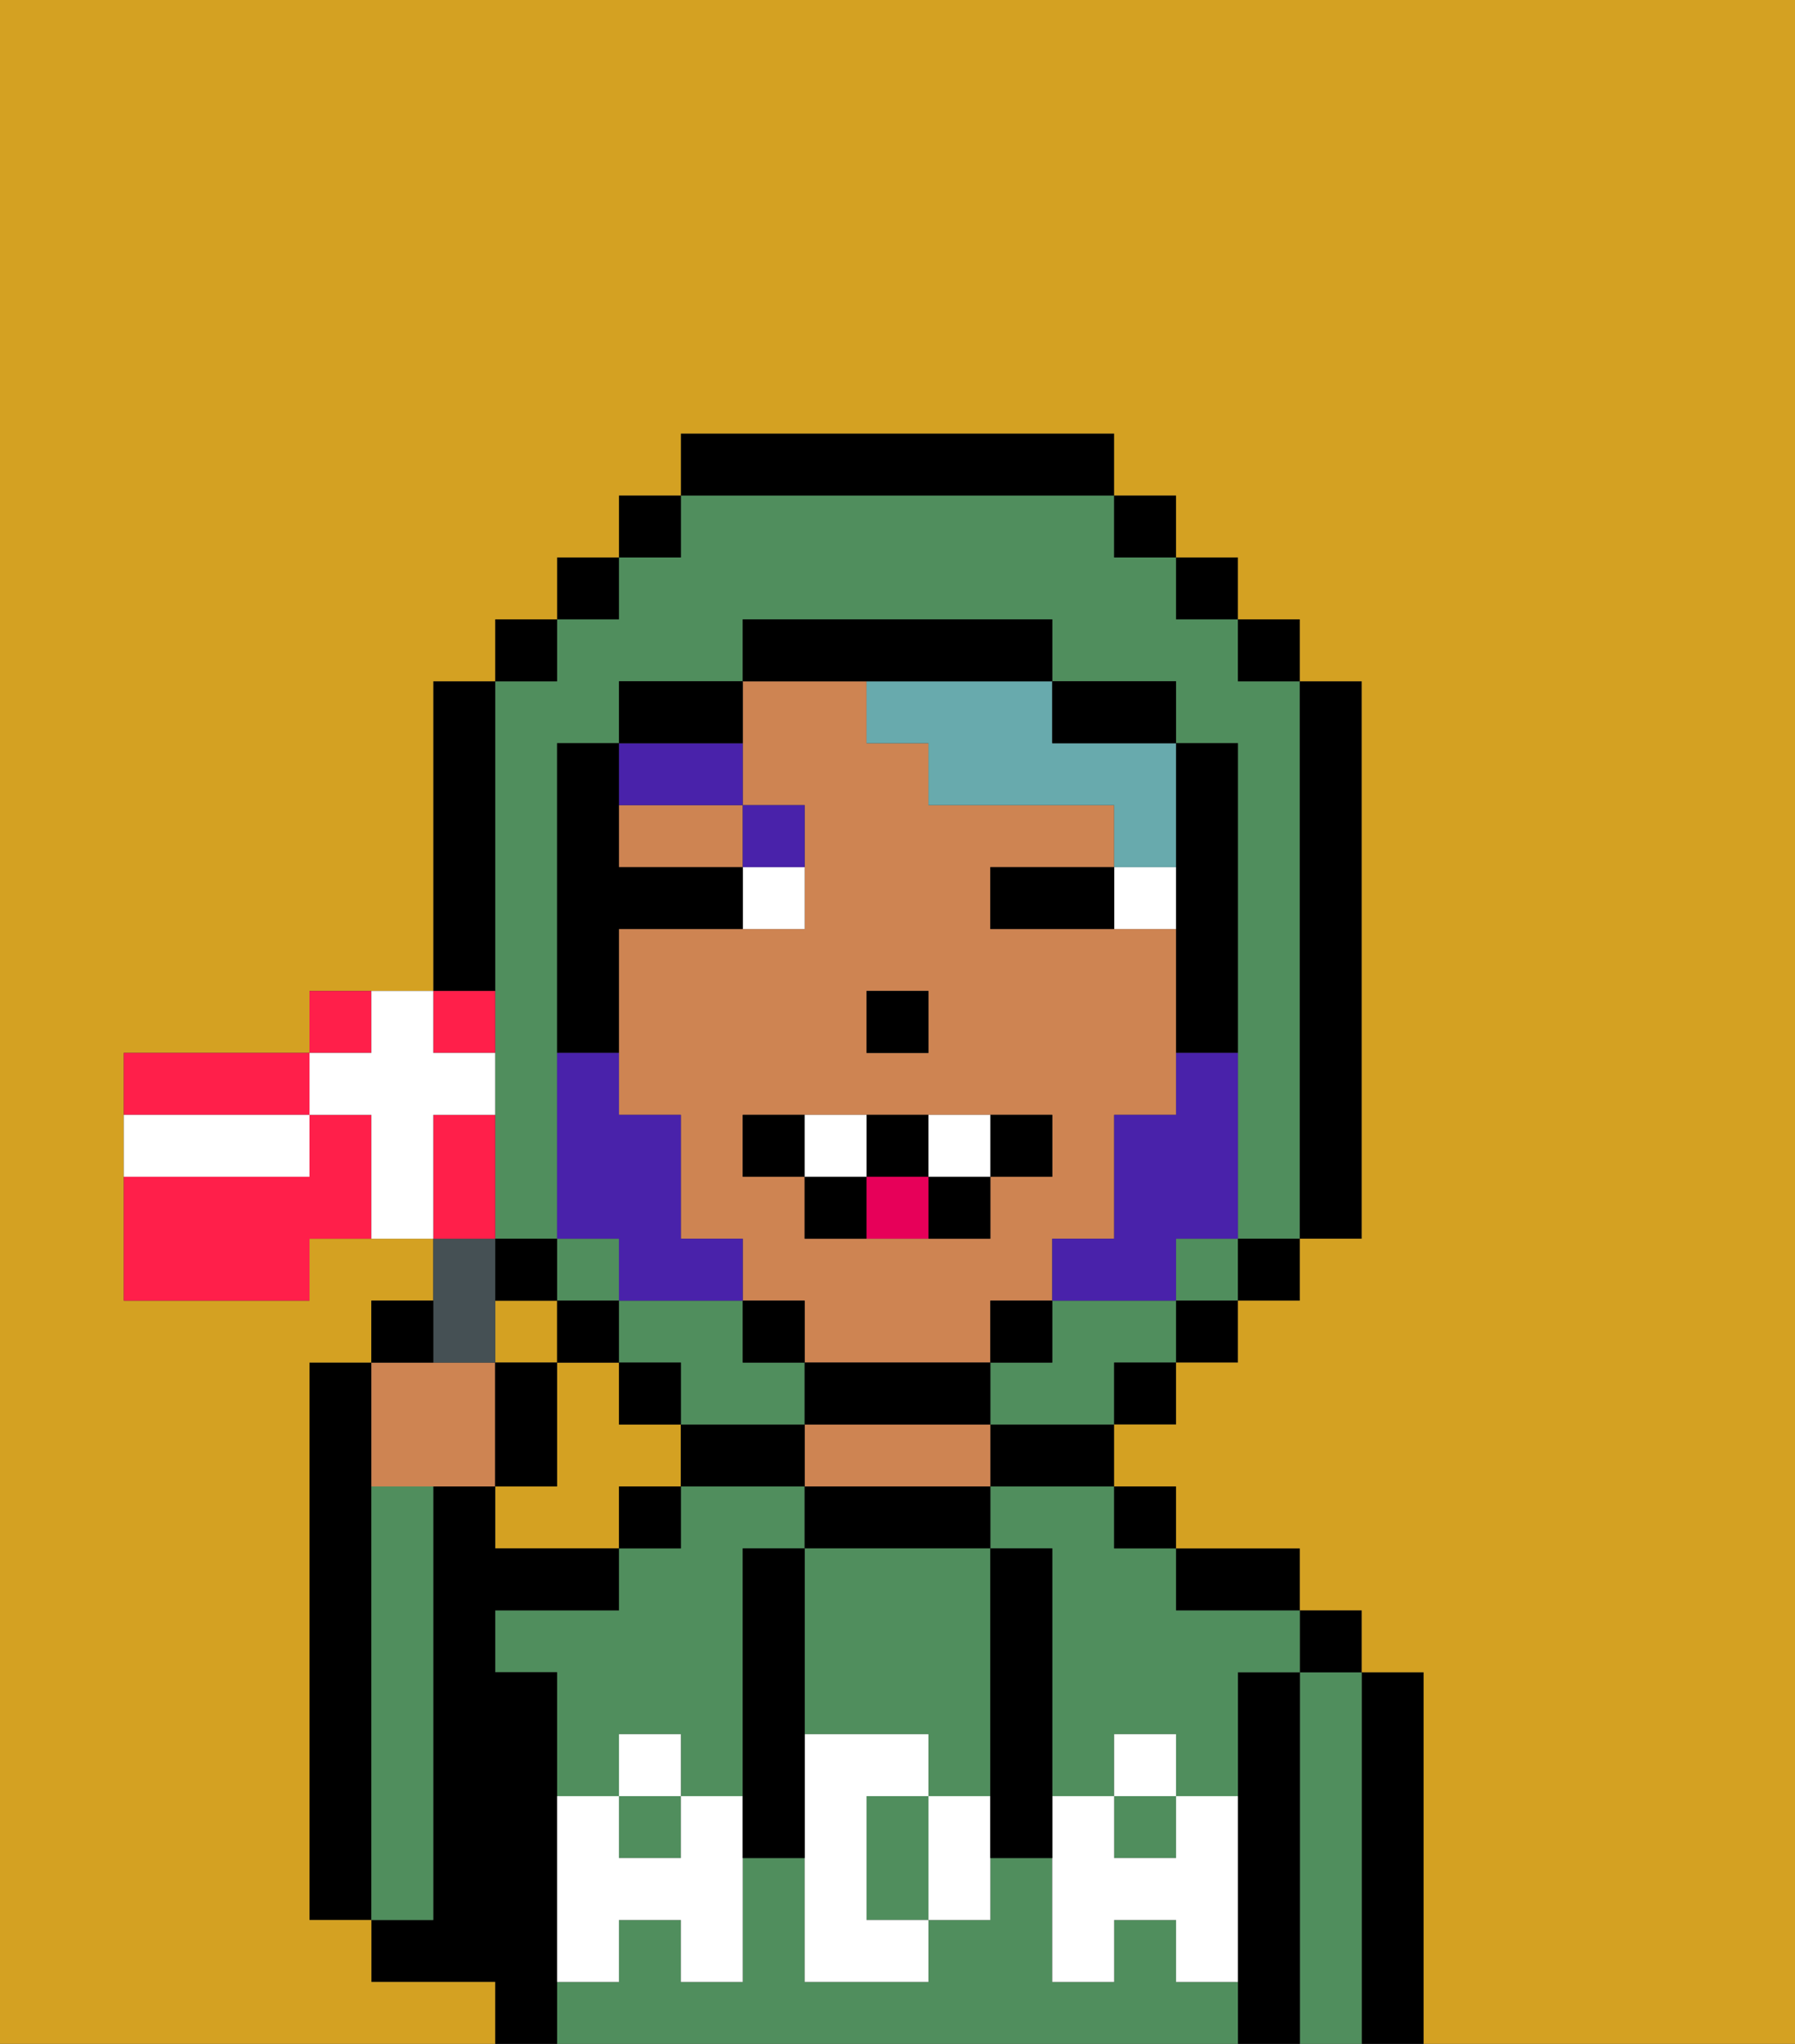 <svg xmlns="http://www.w3.org/2000/svg" viewBox="0 0 29 33"><rect x="0" y="0" width="29" height="33" fill="#333333" stroke="none"/><defs><style>polygon,rect,path{shape-rendering:crispedges;}.ta117-1{fill:#d4a122;}.ta117-2{fill:#000000;}.ta117-3{fill:#508e5d;}.ta117-4{fill:#ce8452;}.ta117-5{fill:#ffffff;}.ta117-6{fill:#ffffff;}.ta117-7{fill:#4922aa;}.ta117-8{fill:#68aaad;}.ta117-9{fill:#4922aa;}.ta117-10{fill:#e70059;}.ta117-11{fill:#455054;}.ta117-12{fill:#ff1f4a;}</style></defs><rect class="ta117-1" x="8" y="21" width="1" height="1"/><path class="ta117-1" d="M11,24V23H10V22H9v2H8v1h2V24Z"/><path class="ta117-2" d="M6,24V22H5v9H6V24Z"/><path class="ta117-2" d="M23,27H22v6h1V27Z"/><path class="ta117-3" d="M22,27H21v6h1V27Z"/><rect class="ta117-2" x="21" y="26" width="1" height="1"/><path class="ta117-2" d="M21,27H20v6h1V27Z"/><rect class="ta117-3" x="18" y="29" width="1" height="1"/><path class="ta117-3" d="M16,25h1v4h1V28h1v1h1V27h1V26H19V25H18V24H16Z"/><rect class="ta117-3" x="10" y="29" width="1" height="1"/><path class="ta117-3" d="M19,32V31H18v1H17V30H16v1H15v1H13V30H12v2H11V31H10v1H9v1H20V32Z"/><path class="ta117-3" d="M10,28h1v1h1V25h1V24H11v1H10v1H8v1H9v2h1Z"/><path class="ta117-2" d="M20,26h1V25H19v1Z"/><rect class="ta117-2" x="18" y="24" width="1" height="1"/><path class="ta117-2" d="M16,24h2V23H16Z"/><path class="ta117-2" d="M13,24v1h3V24H13Z"/><path class="ta117-4" d="M13,23v1h3V23H13Z"/><path class="ta117-2" d="M12,23H11v1h2V23Z"/><rect class="ta117-2" x="10" y="24" width="1" height="1"/><path class="ta117-2" d="M9,31V27H8V26h2V25H8V24H7v7H6v1H8v1H9V31Z"/><path class="ta117-3" d="M7,30V24H6v7H7Z"/><path class="ta117-3" d="M14,29v2h1V29Z"/><path class="ta117-3" d="M13,25v3h2v1h1V25H13Z"/><path class="ta117-5" d="M19,30H18V29H17v3h1V31h1v1h1V29H19Z"/><rect class="ta117-5" x="18" y="28" width="1" height="1"/><path class="ta117-5" d="M15,29v2h1V29Z"/><path class="ta117-5" d="M14,30V29h1V28H13v4h2V31H14Z"/><path class="ta117-5" d="M11,29v1H10V29H9v3h1V31h1v1h1V29Z"/><rect class="ta117-5" x="10" y="28" width="1" height="1"/><path class="ta117-2" d="M13,25H12v5h1V25Z"/><path class="ta117-2" d="M17,28V25H16v5h1V28Z"/><path class="ta117-4" d="M12,13h1v2H10v3h1v2h1v1h1v1h3V21h1V20h1V18h1V15H16V14h2V13H15V12H14V11H12v2Zm2,3h1v1H14Zm1,2h2v1H16v1H13V19H12V18h3Z"/><path class="ta117-4" d="M10,13v1h2V13Z"/><rect class="ta117-2" x="14" y="16" width="1" height="1"/><path class="ta117-6" d="M18,14v1h1V14Z"/><path class="ta117-6" d="M13,14H12v1h1Z"/><path class="ta117-2" d="M17,14H16v1h2V14Z"/><path class="ta117-7" d="M13,13H12v1h1Z"/><path class="ta117-7" d="M12,13V12H10v1Z"/><path class="ta117-8" d="M14,11v1h1v1h3v1h1V12H17V11H14Z"/><path class="ta117-3" d="M18,21H17v1H16v1h2V22h1V21Z"/><rect class="ta117-3" x="19" y="20" width="1" height="1"/><path class="ta117-3" d="M8,15v5H9V12h1V11h2V10h5v1h2v1h1v8h1V11H20V10H19V9H18V8H11V9H10v1H9v1H8v4Z"/><rect class="ta117-3" x="9" y="20" width="1" height="1"/><path class="ta117-3" d="M13,23V22H12V21H10v1h1v1h2Z"/><rect class="ta117-2" x="10" y="8" width="1" height="1"/><rect class="ta117-2" x="9" y="9" width="1" height="1"/><rect class="ta117-2" x="8" y="10" width="1" height="1"/><path class="ta117-2" d="M8,15V11H7v5H8Z"/><rect class="ta117-2" x="8" y="20" width="1" height="1"/><rect class="ta117-2" x="9" y="21" width="1" height="1"/><rect class="ta117-2" x="10" y="22" width="1" height="1"/><rect class="ta117-2" x="18" y="22" width="1" height="1"/><rect class="ta117-2" x="19" y="21" width="1" height="1"/><rect class="ta117-2" x="20" y="20" width="1" height="1"/><path class="ta117-2" d="M21,20h1V11H21v9Z"/><rect class="ta117-2" x="20" y="10" width="1" height="1"/><rect class="ta117-2" x="19" y="9" width="1" height="1"/><rect class="ta117-2" x="18" y="8" width="1" height="1"/><path class="ta117-2" d="M18,8V7H11V8h7Z"/><path class="ta117-2" d="M12,11H10v1h2Z"/><path class="ta117-2" d="M10,16V15h2V14H10V12H9v5h1Z"/><rect class="ta117-2" x="12" y="21" width="1" height="1"/><path class="ta117-2" d="M13,22v1h3V22H13Z"/><rect class="ta117-2" x="16" y="21" width="1" height="1"/><path class="ta117-2" d="M19,15v2h1V12H19v3Z"/><path class="ta117-2" d="M18,12h1V11H17v1Z"/><path class="ta117-2" d="M15,11h2V10H12v1h3Z"/><path class="ta117-1" d="M0,7V33H8V32H6V31H5V22H6V21H7V20H5v1H2V17H5V16H7V11H8V10H9V9h1V8h1V7h7V8h1V9h1v1h1v1h1v9H21v1H20v1H19v1H18v1h1v1h2v1h1v1h1v6h6V0H0Z"/><path class="ta117-9" d="M19,18H18v2H17v1h2V20h1V17H19Z"/><path class="ta117-9" d="M10,21h2V20H11V18H10V17H9v3h1Z"/><path class="ta117-2" d="M12,18v1h1V18Z"/><path class="ta117-2" d="M17,19V18H16v1Z"/><path class="ta117-2" d="M15,20h1V19H15Z"/><path class="ta117-2" d="M15,19V18H14v1Z"/><path class="ta117-2" d="M13,19v1h1V19Z"/><path class="ta117-6" d="M13,19h1V18H13Z"/><path class="ta117-6" d="M16,19V18H15v1Z"/><path class="ta117-10" d="M14,19v1h1V19Z"/><path class="ta117-4" d="M7,24H8V22H6v2Z"/><path class="ta117-11" d="M8,22V20H7v2Z"/><path class="ta117-2" d="M7,21H6v1H7Z"/><path class="ta117-2" d="M9,22H8v2H9Z"/><path class="ta117-12" d="M5,17H2v1H5Z"/><path class="ta117-12" d="M6,16H5v1H6Z"/><path class="ta117-12" d="M8,17V16H7v1Z"/><path class="ta117-12" d="M5,18v1H2v2H5V20H6V18Z"/><path class="ta117-12" d="M8,19V18H7v2H8Z"/><path class="ta117-6" d="M8,18V17H7V16H6v1H5v1H6v2H7V18Z"/><path class="ta117-6" d="M5,19V18H2v1H5Z"/></svg>